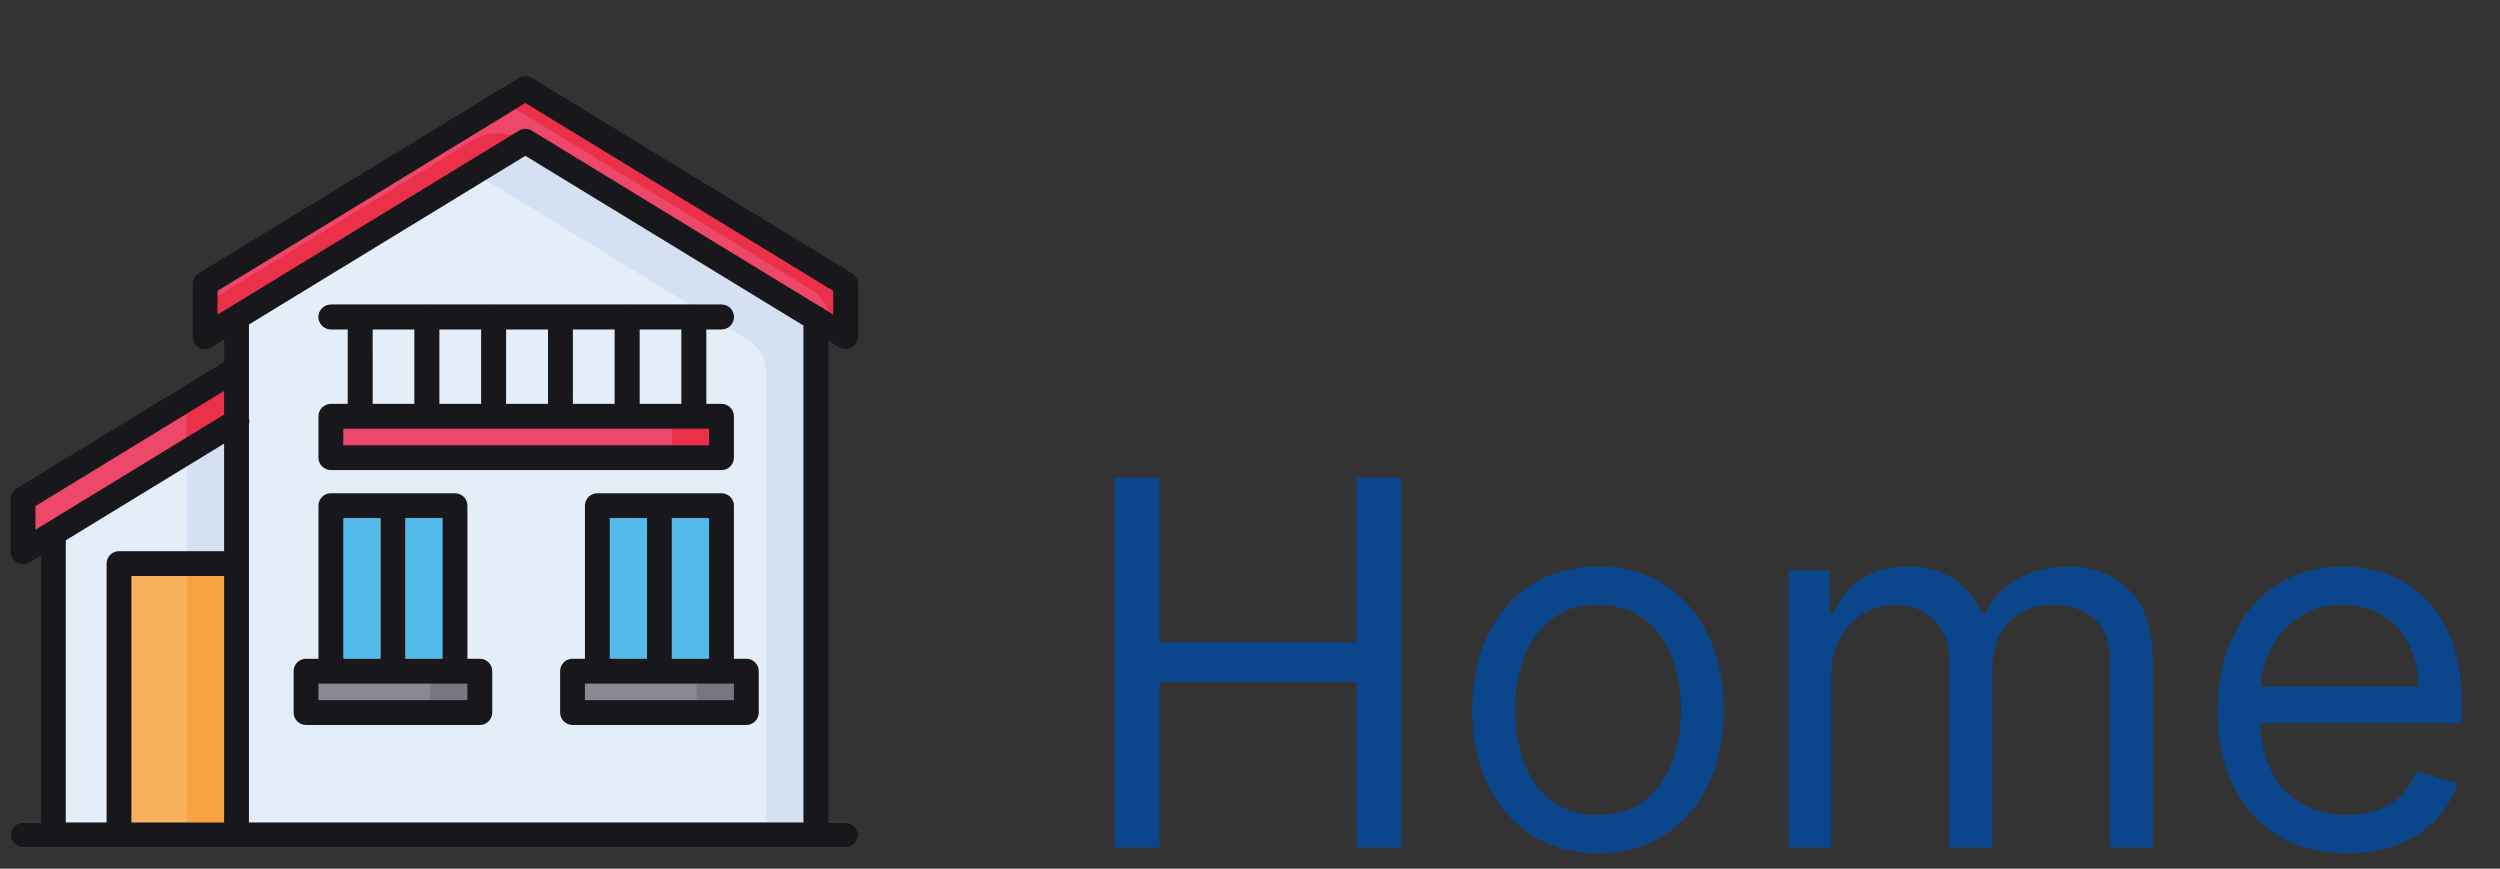 <svg width="118" height="41" viewBox="0 0 118 41" fill="none" xmlns="http://www.w3.org/2000/svg">
<rect x="0" y="0" width="118" height="41" fill="#333333" stroke="none"/>
<g clip-path="url(#clip0_18_902)">
<path d="M1.086 23.557L8.82 18.837V21.327L2.52 25.173L1.091 26.045L1.086 26.038V23.557ZM31.308 23.557V26.038L31.303 26.045L29.874 25.173L16.197 16.825L11.164 19.897V17.406L16.197 14.334L31.308 23.557Z" fill="#ED4769"/>
<path d="M2.52 25.173L16.197 16.825L29.874 25.173V39.414H2.52V25.173Z" fill="#E4EEF9"/>
<path d="M9.68 15.898V13.401V13.402L24.797 4.176L39.914 13.402V13.401V15.884L39.909 15.891L38.48 15.018L24.797 6.667L11.114 15.018L9.684 15.891" fill="#ED4769"/>
<path d="M24.797 6.668C24.424 6.427 23.991 6.296 23.547 6.291C23.104 6.285 22.667 6.405 22.288 6.636L11.117 13.456L9.687 14.329L9.682 14.336V15.898L9.687 15.891L11.117 15.018L24.797 6.668Z" fill="#EB304A"/>
<path d="M23.766 4.805L9.68 13.402V13.401V13.691L23.766 4.805Z" fill="#ED4769"/>
<path d="M39.914 13.402L24.797 4.176L23.766 4.801L38.294 13.672C38.55 13.828 38.762 14.048 38.909 14.309C39.056 14.571 39.133 14.866 39.133 15.166V15.418L39.909 15.892L39.914 15.885V13.401V13.402ZM11.164 17.406V19.897L8.82 21.327V18.837L11.164 17.406Z" fill="#EB304A"/>
<path d="M36.164 15.016V39.414H8.82V21.327L11.164 19.897V15.016L23.664 7.384L36.164 15.016Z" fill="#D5E0F2"/>
<path d="M38.508 15.016V39.414H11.164V15.016L23.664 7.384L24.836 6.669L38.508 15.016Z" fill="#E4EEF9"/>
<path d="M24.836 6.669L23.664 7.384L11.164 15.016V15.148L21.32 8.947L22.492 8.231L35.331 16.07C35.585 16.225 35.795 16.443 35.941 16.703C36.087 16.963 36.164 17.256 36.164 17.554V39.414H38.508V15.016L24.836 6.669Z" fill="#D5E0F2"/>
<path d="M11.164 39.414H5.617V26.992C5.617 26.889 5.658 26.789 5.732 26.716C5.805 26.643 5.904 26.602 6.008 26.602H10.773C10.877 26.602 10.976 26.643 11.05 26.716C11.123 26.789 11.164 26.889 11.164 26.992V39.414Z" fill="#F9B15E"/>
<path d="M10.773 26.602H8.43C8.533 26.602 8.633 26.643 8.706 26.716C8.779 26.789 8.82 26.889 8.82 26.992V39.414H11.164V26.992C11.164 26.889 11.123 26.789 11.05 26.716C10.976 26.643 10.877 26.602 10.773 26.602Z" fill="#F9A242"/>
<path d="M21.477 24.258V31.68H15.617V24.258C15.617 24.154 15.658 24.055 15.732 23.982C15.805 23.908 15.904 23.867 16.008 23.867H21.086C21.189 23.867 21.289 23.908 21.362 23.982C21.435 24.055 21.477 24.154 21.477 24.258Z" fill="#52BBE9"/>
<path d="M19.133 23.867V31.68C19.133 31.835 19.071 31.984 18.961 32.094C18.851 32.204 18.702 32.266 18.547 32.266C18.392 32.266 18.242 32.204 18.133 32.094C18.023 31.984 17.961 31.835 17.961 31.68V23.867H19.133Z" fill="white"/>
<path d="M34.055 24.258V31.68H28.195V24.258C28.195 24.154 28.236 24.055 28.31 23.982C28.383 23.908 28.482 23.867 28.586 23.867H33.664C33.768 23.867 33.867 23.908 33.94 23.982C34.014 24.055 34.055 24.154 34.055 24.258Z" fill="#52BBE9"/>
<path d="M30.539 23.867H31.711V31.68H30.539V23.867Z" fill="white"/>
<path d="M22.258 31.68H14.836C14.62 31.68 14.445 31.855 14.445 32.07V33.242C14.445 33.458 14.62 33.633 14.836 33.633H22.258C22.474 33.633 22.648 33.458 22.648 33.242V32.07C22.648 31.855 22.474 31.68 22.258 31.68Z" fill="#8B8893"/>
<path d="M22.258 31.68H19.914C20.018 31.68 20.117 31.721 20.19 31.794C20.264 31.867 20.305 31.967 20.305 32.07V33.242C20.305 33.346 20.264 33.445 20.19 33.518C20.117 33.592 20.018 33.633 19.914 33.633H22.258C22.361 33.633 22.461 33.592 22.534 33.518C22.607 33.445 22.648 33.346 22.648 33.242V32.07C22.648 31.967 22.607 31.867 22.534 31.794C22.461 31.721 22.361 31.68 22.258 31.68Z" fill="#787681"/>
<path d="M34.836 31.68H27.414C27.198 31.68 27.023 31.855 27.023 32.07V33.242C27.023 33.458 27.198 33.633 27.414 33.633H34.836C35.052 33.633 35.227 33.458 35.227 33.242V32.07C35.227 31.855 35.052 31.68 34.836 31.68Z" fill="#8B8893"/>
<path d="M34.836 31.68H32.492C32.596 31.68 32.695 31.721 32.768 31.794C32.842 31.867 32.883 31.967 32.883 32.07V33.242C32.883 33.346 32.842 33.445 32.768 33.518C32.695 33.592 32.596 33.633 32.492 33.633H34.836C34.94 33.633 35.039 33.592 35.112 33.518C35.185 33.445 35.227 33.346 35.227 33.242V32.07C35.227 31.967 35.185 31.867 35.112 31.794C35.039 31.721 34.94 31.68 34.836 31.68Z" fill="#787681"/>
<path d="M34.055 15.547H15.617C15.462 15.547 15.313 15.485 15.203 15.375C15.093 15.265 15.031 15.116 15.031 14.961C15.031 14.806 15.093 14.656 15.203 14.547C15.313 14.437 15.462 14.375 15.617 14.375H34.055C34.21 14.375 34.359 14.437 34.469 14.547C34.579 14.656 34.641 14.806 34.641 14.961C34.641 15.116 34.579 15.265 34.469 15.375C34.359 15.485 34.21 15.547 34.055 15.547Z" fill="#8B8893"/>
<path d="M32.749 20.234C32.594 20.234 32.445 20.173 32.335 20.063C32.225 19.953 32.163 19.804 32.163 19.648V14.961C32.163 14.806 32.225 14.656 32.335 14.547C32.445 14.437 32.594 14.375 32.749 14.375C32.905 14.375 33.054 14.437 33.163 14.547C33.273 14.656 33.335 14.806 33.335 14.961V19.648C33.335 19.804 33.273 19.953 33.163 20.063C33.054 20.173 32.905 20.234 32.749 20.234ZM29.599 20.234C29.444 20.234 29.295 20.173 29.185 20.063C29.075 19.953 29.013 19.804 29.013 19.648V14.961C29.013 14.806 29.075 14.656 29.185 14.547C29.295 14.437 29.444 14.375 29.599 14.375C29.755 14.375 29.904 14.437 30.014 14.547C30.123 14.656 30.185 14.806 30.185 14.961V19.648C30.185 19.804 30.123 19.953 30.014 20.063C29.904 20.173 29.755 20.234 29.599 20.234ZM26.45 20.234C26.295 20.234 26.145 20.173 26.036 20.063C25.926 19.953 25.864 19.804 25.864 19.648V14.961C25.864 14.806 25.926 14.656 26.036 14.547C26.145 14.437 26.295 14.375 26.45 14.375C26.605 14.375 26.754 14.437 26.864 14.547C26.974 14.656 27.036 14.806 27.036 14.961V19.648C27.036 19.804 26.974 19.953 26.864 20.063C26.754 20.173 26.605 20.234 26.45 20.234ZM23.3 20.234C23.145 20.234 22.995 20.173 22.886 20.063C22.776 19.953 22.714 19.804 22.714 19.648V14.961C22.714 14.806 22.776 14.656 22.886 14.547C22.995 14.437 23.145 14.375 23.3 14.375C23.455 14.375 23.604 14.437 23.714 14.547C23.824 14.656 23.886 14.806 23.886 14.961V19.648C23.886 19.804 23.824 19.953 23.714 20.063C23.604 20.173 23.455 20.234 23.3 20.234ZM20.151 20.234C19.995 20.234 19.846 20.173 19.736 20.063C19.627 19.953 19.565 19.804 19.565 19.648V14.961C19.565 14.806 19.627 14.656 19.736 14.547C19.846 14.437 19.995 14.375 20.151 14.375C20.306 14.375 20.455 14.437 20.565 14.547C20.675 14.656 20.737 14.806 20.737 14.961V19.648C20.737 19.804 20.675 19.953 20.565 20.063C20.455 20.173 20.306 20.234 20.151 20.234ZM17.001 20.234C16.845 20.234 16.696 20.173 16.586 20.063C16.477 19.953 16.415 19.804 16.415 19.648V14.961C16.415 14.806 16.477 14.656 16.586 14.547C16.696 14.437 16.845 14.375 17.001 14.375C17.156 14.375 17.305 14.437 17.415 14.547C17.525 14.656 17.587 14.806 17.587 14.961V19.648C17.587 19.804 17.525 19.953 17.415 20.063C17.305 20.173 17.156 20.234 17.001 20.234Z" fill="#8B8893"/>
<path d="M33.664 19.648H16.008C15.792 19.648 15.617 19.823 15.617 20.039V21.211C15.617 21.427 15.792 21.602 16.008 21.602H33.664C33.88 21.602 34.055 21.427 34.055 21.211V20.039C34.055 19.823 33.88 19.648 33.664 19.648Z" fill="#ED4769"/>
<path d="M33.664 19.648H31.32C31.424 19.648 31.523 19.69 31.596 19.763C31.67 19.836 31.711 19.936 31.711 20.039V21.211C31.711 21.314 31.67 21.414 31.596 21.487C31.523 21.56 31.424 21.602 31.32 21.602H33.664C33.768 21.602 33.867 21.56 33.94 21.487C34.014 21.414 34.055 21.314 34.055 21.211V20.039C34.055 19.936 34.014 19.836 33.94 19.763C33.867 19.69 33.768 19.648 33.664 19.648Z" fill="#EB304A"/>
<path d="M39.914 40H1.086C0.931 40 0.782 39.938 0.672 39.828C0.562 39.718 0.5 39.569 0.5 39.414C0.5 39.259 0.562 39.11 0.672 39C0.782 38.89 0.931 38.828 1.086 38.828H39.914C40.069 38.828 40.218 38.89 40.328 39C40.438 39.11 40.5 39.259 40.5 39.414C40.5 39.569 40.438 39.718 40.328 39.828C40.218 39.938 40.069 40 39.914 40Z" fill="#787681"/>
<path d="M39.604 16.391C39.736 16.472 39.894 16.497 40.044 16.462C40.194 16.427 40.324 16.334 40.406 16.203L40.411 16.195C40.469 16.102 40.5 15.993 40.5 15.883V13.401C40.5 13.295 40.471 13.191 40.417 13.1C40.363 13.009 40.285 12.935 40.191 12.885L25.102 3.676C25.01 3.619 24.905 3.59 24.797 3.59C24.689 3.59 24.583 3.619 24.491 3.676L9.413 12.88C9.319 12.93 9.239 13.005 9.184 13.097C9.129 13.189 9.1 13.294 9.101 13.401V15.901C9.101 16.056 9.163 16.205 9.272 16.315C9.382 16.425 9.531 16.487 9.687 16.487C9.816 16.487 9.942 16.444 10.044 16.365L10.585 16.034V17.08L0.816 23.035C0.722 23.085 0.643 23.16 0.588 23.252C0.533 23.343 0.504 23.448 0.504 23.555V26.038C0.504 26.146 0.534 26.251 0.59 26.342L0.595 26.351C0.596 26.353 0.597 26.355 0.598 26.357L0.62 26.387C0.706 26.507 0.834 26.59 0.979 26.619C1.124 26.648 1.275 26.621 1.401 26.543L1.938 26.215V38.828H1.086C0.931 38.828 0.782 38.89 0.672 39C0.562 39.11 0.5 39.259 0.5 39.414C0.5 39.569 0.562 39.718 0.672 39.828C0.782 39.938 0.931 40 1.086 40H39.914C40.069 40 40.218 39.938 40.328 39.828C40.438 39.718 40.5 39.569 40.5 39.414C40.5 39.259 40.438 39.11 40.328 39C40.218 38.89 40.069 38.828 39.914 38.828H39.094V16.08L39.604 16.391ZM10.578 38.828H6.203V27.188H10.578V38.828ZM10.578 26.016H5.617C5.462 26.016 5.313 26.077 5.203 26.187C5.093 26.297 5.031 26.446 5.031 26.602V38.828H3.105V25.502L10.578 20.938V26.016ZM10.578 19.568L2.214 24.673L1.672 25.004V23.886L10.578 18.45V19.568ZM37.922 38.828H11.75V20.03C11.775 19.935 11.775 19.835 11.75 19.74V15.316L24.797 7.354L37.922 15.364V38.828ZM38.923 14.602C38.857 14.536 38.777 14.487 38.688 14.458L25.102 6.167C25.01 6.112 24.905 6.082 24.797 6.082C24.689 6.082 24.584 6.112 24.491 6.167L10.812 14.518L10.266 14.85V13.73L24.797 4.862L39.328 13.73V14.85L38.923 14.602ZM15.031 14.961C15.031 15.116 15.093 15.265 15.203 15.375C15.313 15.485 15.462 15.547 15.617 15.547H16.415V19.062H15.617C15.462 19.062 15.313 19.124 15.203 19.234C15.093 19.344 15.031 19.493 15.031 19.648V21.602C15.031 21.757 15.093 21.906 15.203 22.016C15.313 22.126 15.462 22.188 15.617 22.188H34.055C34.21 22.188 34.359 22.126 34.469 22.016C34.579 21.906 34.641 21.757 34.641 21.602V19.648C34.641 19.493 34.579 19.344 34.469 19.234C34.359 19.124 34.21 19.062 34.055 19.062H33.335V15.547H34.055C34.21 15.547 34.359 15.485 34.469 15.375C34.579 15.265 34.641 15.116 34.641 14.961C34.641 14.806 34.579 14.656 34.469 14.547C34.359 14.437 34.21 14.375 34.055 14.375H15.617C15.462 14.375 15.313 14.437 15.203 14.547C15.093 14.656 15.031 14.806 15.031 14.961ZM33.469 20.234V21.016H16.203V20.234H33.469ZM30.188 15.547H32.166V19.062H30.188V15.547ZM27.038 15.547H29.016V19.062H27.036L27.038 15.547ZM23.888 15.547H25.866V19.062H23.886L23.888 15.547ZM20.734 15.547H22.712V19.062H20.734V15.547ZM17.584 15.547H19.562V19.062H17.587L17.584 15.547ZM22.648 31.094H22.062V23.867C22.062 23.712 22.001 23.563 21.891 23.453C21.781 23.343 21.632 23.281 21.477 23.281H15.617C15.462 23.281 15.313 23.343 15.203 23.453C15.093 23.563 15.031 23.712 15.031 23.867V31.094H14.445C14.29 31.094 14.141 31.155 14.031 31.265C13.921 31.375 13.859 31.524 13.859 31.68V33.633C13.859 33.788 13.921 33.937 14.031 34.047C14.141 34.157 14.29 34.219 14.445 34.219H22.648C22.804 34.219 22.953 34.157 23.063 34.047C23.173 33.937 23.234 33.788 23.234 33.633V31.68C23.234 31.524 23.173 31.375 23.063 31.265C22.953 31.155 22.804 31.094 22.648 31.094ZM19.133 24.453H20.891V31.094H19.133V24.453ZM16.203 24.453H17.961V31.094H16.203V24.453ZM22.062 33.047H15.031V32.266H22.062V33.047ZM34.641 23.867C34.641 23.712 34.579 23.563 34.469 23.453C34.359 23.343 34.21 23.281 34.055 23.281H28.195C28.04 23.281 27.891 23.343 27.781 23.453C27.671 23.563 27.609 23.712 27.609 23.867V31.094H27.023C26.868 31.094 26.719 31.155 26.609 31.265C26.499 31.375 26.438 31.524 26.438 31.68V33.633C26.438 33.788 26.499 33.937 26.609 34.047C26.719 34.157 26.868 34.219 27.023 34.219H35.227C35.382 34.219 35.531 34.157 35.641 34.047C35.751 33.937 35.812 33.788 35.812 33.633V31.68C35.812 31.524 35.751 31.375 35.641 31.265C35.531 31.155 35.382 31.094 35.227 31.094H34.641V23.867ZM31.711 24.453H33.469V31.094H31.711V24.453ZM28.781 24.453H30.539V31.094H28.781V24.453ZM34.641 33.047H27.609V32.266H34.641V33.047Z" fill="#18171C"/>
</g>
<path d="M52.614 40V22.546H54.727V30.318H64.034V22.546H66.148V40H64.034V32.193H54.727V40H52.614ZM75.425 40.273C74.243 40.273 73.206 39.992 72.314 39.429C71.428 38.867 70.734 38.08 70.234 37.068C69.74 36.057 69.493 34.875 69.493 33.523C69.493 32.159 69.74 30.969 70.234 29.952C70.734 28.935 71.428 28.145 72.314 27.582C73.206 27.02 74.243 26.739 75.425 26.739C76.606 26.739 77.641 27.02 78.527 27.582C79.419 28.145 80.112 28.935 80.606 29.952C81.106 30.969 81.356 32.159 81.356 33.523C81.356 34.875 81.106 36.057 80.606 37.068C80.112 38.08 79.419 38.867 78.527 39.429C77.641 39.992 76.606 40.273 75.425 40.273ZM75.425 38.466C76.322 38.466 77.061 38.236 77.641 37.776C78.22 37.315 78.649 36.71 78.928 35.96C79.206 35.21 79.345 34.398 79.345 33.523C79.345 32.648 79.206 31.832 78.928 31.077C78.649 30.321 78.22 29.71 77.641 29.244C77.061 28.778 76.322 28.546 75.425 28.546C74.527 28.546 73.788 28.778 73.209 29.244C72.629 29.71 72.2 30.321 71.922 31.077C71.644 31.832 71.504 32.648 71.504 33.523C71.504 34.398 71.644 35.21 71.922 35.96C72.2 36.71 72.629 37.315 73.209 37.776C73.788 38.236 74.527 38.466 75.425 38.466ZM84.427 40V26.909H86.37V28.954H86.54C86.813 28.256 87.254 27.713 87.862 27.327C88.469 26.935 89.2 26.739 90.052 26.739C90.915 26.739 91.634 26.935 92.208 27.327C92.788 27.713 93.239 28.256 93.563 28.954H93.7C94.035 28.278 94.538 27.741 95.208 27.344C95.879 26.94 96.683 26.739 97.62 26.739C98.79 26.739 99.748 27.105 100.492 27.838C101.237 28.565 101.609 29.699 101.609 31.239V40H99.597V31.239C99.597 30.273 99.333 29.582 98.805 29.168C98.276 28.753 97.654 28.546 96.938 28.546C96.018 28.546 95.305 28.824 94.799 29.381C94.293 29.932 94.04 30.631 94.04 31.477V40H91.995V31.034C91.995 30.29 91.754 29.69 91.271 29.236C90.788 28.776 90.165 28.546 89.404 28.546C88.881 28.546 88.393 28.685 87.938 28.963C87.489 29.241 87.126 29.628 86.847 30.122C86.575 30.611 86.438 31.176 86.438 31.818V40H84.427ZM110.775 40.273C109.513 40.273 108.425 39.994 107.511 39.438C106.602 38.875 105.9 38.091 105.406 37.085C104.917 36.074 104.673 34.898 104.673 33.557C104.673 32.216 104.917 31.034 105.406 30.011C105.9 28.983 106.587 28.182 107.468 27.608C108.354 27.028 109.388 26.739 110.57 26.739C111.252 26.739 111.925 26.852 112.59 27.079C113.255 27.307 113.86 27.676 114.406 28.188C114.951 28.693 115.386 29.364 115.71 30.199C116.033 31.034 116.195 32.062 116.195 33.284V34.136H106.104V32.398H114.15C114.15 31.659 114.002 31 113.707 30.421C113.417 29.841 113.002 29.384 112.462 29.048C111.928 28.713 111.298 28.546 110.57 28.546C109.769 28.546 109.076 28.744 108.491 29.142C107.911 29.534 107.465 30.046 107.153 30.676C106.84 31.307 106.684 31.983 106.684 32.705V33.864C106.684 34.852 106.854 35.69 107.195 36.378C107.542 37.06 108.022 37.58 108.636 37.938C109.249 38.29 109.962 38.466 110.775 38.466C111.303 38.466 111.781 38.392 112.207 38.244C112.638 38.091 113.011 37.864 113.323 37.562C113.636 37.256 113.877 36.875 114.048 36.42L115.991 36.966C115.786 37.625 115.442 38.205 114.96 38.705C114.477 39.199 113.88 39.585 113.17 39.864C112.46 40.136 111.661 40.273 110.775 40.273Z" fill="#0B468C"/>
<defs>
<clipPath id="clip0_18_902">
<rect width="40" height="40" fill="white" transform="translate(0.5)"/>
</clipPath>
</defs>
</svg>
